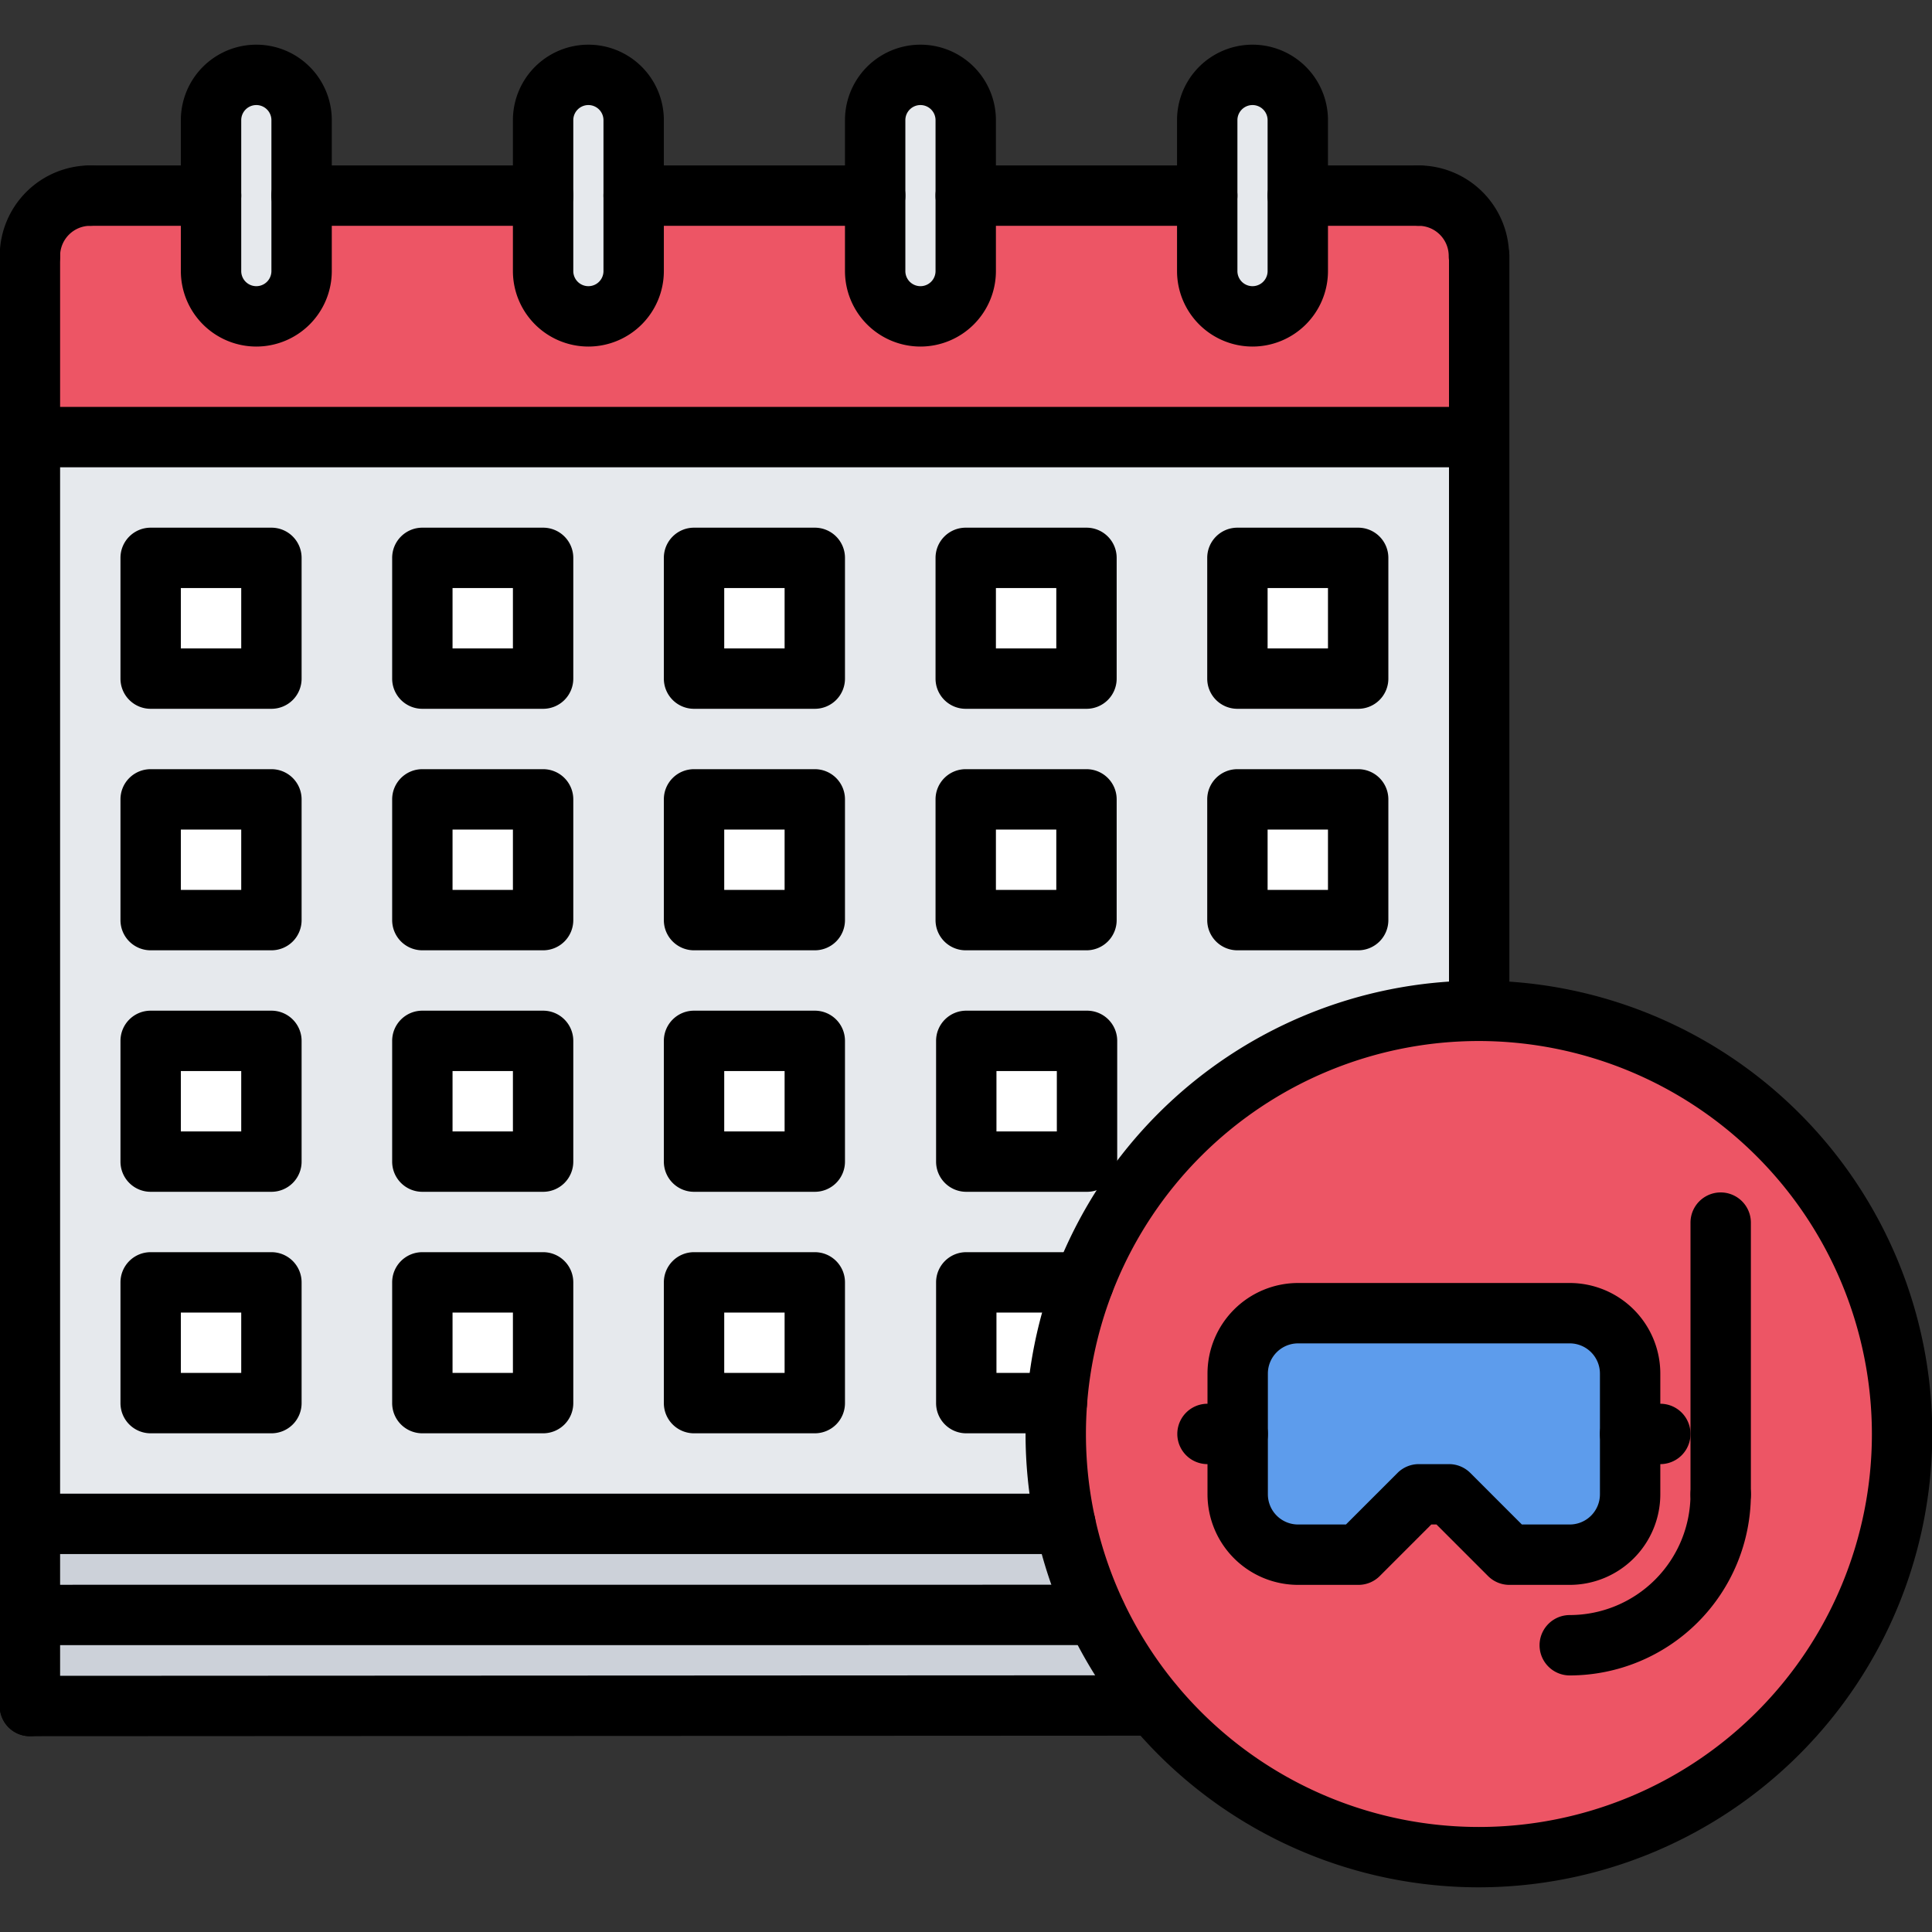 <svg id="icons" height="512" viewBox="0 0 64 64" width="512" xmlns="http://www.w3.org/2000/svg"><rect x="0" y="0" width="64" height="64" fill="#333333" stroke="none"/><path d="m52 51.5a2.006 2.006 0 0 0 2-2v-4a2.006 2.006 0 0 0 -2-2h-9a2.006 2.006 0 0 0 -2 2v4a2.006 2.006 0 0 0 2 2h2l2-2h1l2 2zm-2.99-18.02a14.022 14.022 0 1 1 -14.04 14.02c0-.34.01-.69.04-1.02a13.62 13.62 0 0 1 .89-4 14.029 14.029 0 0 1 13.09-9z" fill="#ed5565"/><path d="m54 47.5v2a2.006 2.006 0 0 1 -2 2h-2l-2-2h-1l-2 2h-2a2.006 2.006 0 0 1 -2-2v-4a2.006 2.006 0 0 1 2-2h9a2.006 2.006 0 0 1 2 2z" fill="#5d9cec"/><path d="m48.99 8.48v6h-48v-6a2.006 2.006 0 0 1 2-2h4v2.5a1.5 1.5 0 0 0 3 0v-2.5h8v2.5a1.5 1.5 0 0 0 3 0v-2.5h8v2.5a1.5 1.5 0 0 0 3 0v-2.5h8v2.5a1.5 1.5 0 0 0 3 0v-2.5h4a1.999 1.999 0 0 1 2 2z" fill="#ed5565"/><path d="m36.31 53.5a14.025 14.025 0 0 0 1.93 2.99l-.01.01-37.24.01v-3.01z" fill="#ccd1d9"/><path d="m36.31 53.5h-35.32v-3.02h34.3a14.132 14.132 0 0 0 1.02 3.02z" fill="#ccd1d9"/><path d="m42.99 6.48v2.5a1.5 1.5 0 0 1 -3 0v-5a1.5 1.5 0 1 1 3 0z" fill="#e6e9ed"/><path d="m31.99 6.48v2.5a1.5 1.5 0 0 1 -3 0v-5a1.5 1.5 0 0 1 3 0z" fill="#e6e9ed"/><path d="m20.99 6.48v2.5a1.5 1.5 0 0 1 -3 0v-5a1.5 1.5 0 0 1 3 0z" fill="#e6e9ed"/><path d="m9.99 6.48v2.5a1.5 1.5 0 0 1 -3 0v-5a1.5 1.5 0 0 1 3 0z" fill="#e6e9ed"/><g fill="#fff"><path d="m40.99 26.48h4v4h-4z"/><path d="m40.99 18.48h4v4h-4z"/><path d="m31.99 26.48h4v4h-4z"/><path d="m31.99 18.48h4v4h-4z"/><path d="m22.99 42.48h4v4h-4z"/><path d="m22.99 34.48h4v4h-4z"/><path d="m22.99 26.48h4v4h-4z"/><path d="m32.01 42.48h3.89a13.62 13.62 0 0 0 -.89 4h-3z"/><path d="m32.01 34.48h4v4h-4z"/><path d="m4.99 34.48h4v4h-4z"/><path d="m4.99 26.48h4v4h-4z"/><path d="m22.99 18.48h4v4h-4z"/><path d="m13.99 42.48h4v4h-4z"/><path d="m13.99 18.48h4v4h-4z"/><path d="m13.99 34.48h4v4h-4z"/><path d="m13.99 26.48h4v4h-4z"/><path d="m4.99 42.48h4v4h-4z"/><path d="m4.99 18.48h4v4h-4z"/></g><path d="m36.01 38.48v-4h-4v4zm12.98-5a14.029 14.029 0 0 0 -13.09 9h-3.89v4h3c-.03.33-.04.68-.04 1.02a13.953 13.953 0 0 0 .32 2.98h-34.3v-36h48l.02 19zm-4-3v-4h-4v4zm0-8v-4h-4v4zm-9 8v-4h-4v4zm0-8v-4h-4v4zm-9 24v-4h-4v4zm0-8v-4h-4v4zm0-8v-4h-4v4zm0-8v-4h-4v4zm-9 24v-4h-4v4zm0-8v-4h-4v4zm0-8v-4h-4v4zm0-8v-4h-4v4zm-9 24v-4h-4v4zm0-8v-4h-4v4zm0-8v-4h-4v4zm0-8v-4h-4v4z" fill="#e6e9ed"/><path d="m.991 9.48a.999.999 0 0 1 -1-1 3.003 3.003 0 0 1 3-3 1 1 0 1 1 0 2 1.001 1.001 0 0 0 -1 1 .999.999 0 0 1 -1 1z"/><path d="m48.991 9.48a.999.999 0 0 1 -1-1 1.001 1.001 0 0 0 -1-1 1 1 0 0 1 0-2 3.003 3.003 0 0 1 3 3 .999.999 0 0 1 -1 1z"/><path d="m48.991 15.48h-48a1 1 0 0 1 0-2h48a1 1 0 0 1 0 2z"/><path d="m49 7.48h.001a.999.999 0 0 1 .999.999v25.005a1 1 0 0 1 -1 1h-.001a.999.999 0 0 1 -.999-.999v-25.005a1 1 0 0 1 1-1z"/><path d="m.991 57.514a.999.999 0 0 1 -1-1v-48.033a1 1 0 0 1 2 0v48.033a.999.999 0 0 1 -1 1z"/><path d="m35.292 51.48h-34.301a1 1 0 0 1 0-2h34.301a1 1 0 0 1 0 2z"/><path d="m.991 54.498a1 1 0 0 1 0-2l35.319-.002a1 1 0 0 1 0 2z"/><path d="m.991 57.514a1 1 0 0 1 0-2l37.236-.018a1 1 0 0 1 0 2z"/><path d="m8.491 11.48a2.502 2.502 0 0 1 -2.5-2.5v-5a2.5 2.5 0 0 1 5 0v5a2.502 2.502 0 0 1 -2.5 2.5zm0-8a.501.501 0 0 0 -.5.5v5a.5.5 0 1 0 1 0v-5a.501.501 0 0 0 -.5-.5z"/><path d="m19.491 11.48a2.502 2.502 0 0 1 -2.5-2.5v-5a2.5 2.5 0 0 1 5 0v5a2.502 2.502 0 0 1 -2.5 2.5zm0-8a.501.501 0 0 0 -.5.5v5a.5.5 0 0 0 1 0v-5a.501.501 0 0 0 -.5-.5z"/><path d="m30.491 11.48a2.502 2.502 0 0 1 -2.5-2.5v-5a2.5 2.5 0 0 1 5 0v5a2.502 2.502 0 0 1 -2.5 2.5zm0-8a.501.501 0 0 0 -.5.5v5a.5.5 0 0 0 1 0v-5a.501.501 0 0 0 -.5-.5z"/><path d="m41.491 11.48a2.502 2.502 0 0 1 -2.5-2.5v-5a2.5 2.5 0 1 1 5 0v5a2.502 2.502 0 0 1 -2.5 2.5zm0-8a.501.501 0 0 0 -.5.5v5a.5.5 0 1 0 1 0v-5a.501.501 0 0 0 -.5-.5z"/><path d="m6.991 7.48h-4a1 1 0 0 1 0-2h4a1 1 0 0 1 0 2z"/><path d="m17.991 7.48h-8a1 1 0 1 1 0-2h8a1 1 0 0 1 0 2z"/><path d="m28.991 7.48h-8a1 1 0 0 1 0-2h8a1 1 0 0 1 0 2z"/><path d="m39.991 7.48h-8a1 1 0 0 1 0-2h8a1 1 0 0 1 0 2z"/><path d="m46.991 7.48h-4a1 1 0 0 1 0-2h4a1 1 0 0 1 0 2z"/><path d="m8.991 23.48h-4a.999.999 0 0 1 -1-1v-4a.999.999 0 0 1 1-1h4a.999.999 0 0 1 1 1v4a.999.999 0 0 1 -1 1zm-3-2h2v-2h-2z"/><path d="m17.991 23.48h-4a.999.999 0 0 1 -1-1v-4a.999.999 0 0 1 1-1h4a.999.999 0 0 1 1 1v4a.999.999 0 0 1 -1 1zm-3-2h2v-2h-2z"/><path d="m26.991 23.48h-4a.999.999 0 0 1 -1-1v-4a.999.999 0 0 1 1-1h4a.999.999 0 0 1 1 1v4a.999.999 0 0 1 -1 1zm-3-2h2v-2h-2z"/><path d="m35.991 23.48h-4a.999.999 0 0 1 -1-1v-4a.999.999 0 0 1 1-1h4a.999.999 0 0 1 1 1v4a.999.999 0 0 1 -1 1zm-3-2h2v-2h-2z"/><path d="m8.991 31.48h-4a.999.999 0 0 1 -1-1v-4a.999.999 0 0 1 1-1h4a.999.999 0 0 1 1 1v4a.999.999 0 0 1 -1 1zm-3-2h2v-2h-2z"/><path d="m17.991 31.48h-4a.999.999 0 0 1 -1-1v-4a.999.999 0 0 1 1-1h4a.999.999 0 0 1 1 1v4a.999.999 0 0 1 -1 1zm-3-2h2v-2h-2z"/><path d="m26.991 31.48h-4a.999.999 0 0 1 -1-1v-4a.999.999 0 0 1 1-1h4a.999.999 0 0 1 1 1v4a.999.999 0 0 1 -1 1zm-3-2h2v-2h-2z"/><path d="m8.991 39.48h-4a.999.999 0 0 1 -1-1v-4a.999.999 0 0 1 1-1h4a.999.999 0 0 1 1 1v4a.999.999 0 0 1 -1 1zm-3-2h2v-2h-2z"/><path d="m17.991 39.48h-4a.999.999 0 0 1 -1-1v-4a.999.999 0 0 1 1-1h4a.999.999 0 0 1 1 1v4a.999.999 0 0 1 -1 1zm-3-2h2v-2h-2z"/><path d="m26.991 39.48h-4a.999.999 0 0 1 -1-1v-4a.999.999 0 0 1 1-1h4a.999.999 0 0 1 1 1v4a.999.999 0 0 1 -1 1zm-3-2h2v-2h-2z"/><path d="m36.009 39.48h-4a.999.999 0 0 1 -1-1v-4a.999.999 0 0 1 1-1h4a.999.999 0 0 1 1 1v4a.999.999 0 0 1 -1 1zm-3-2h2v-2h-2z"/><path d="m35.008 47.48h-2.999a.999.999 0 0 1 -1-1v-4a.999.999 0 0 1 1-1h3.891a1 1 0 0 1 0 2h-2.891v2h1.999a1 1 0 1 1 0 2z"/><path d="m8.991 47.48h-4a.999.999 0 0 1 -1-1v-4a.999.999 0 0 1 1-1h4a.999.999 0 0 1 1 1v4a.999.999 0 0 1 -1 1zm-3-2h2v-2h-2z"/><path d="m17.991 47.48h-4a.999.999 0 0 1 -1-1v-4a.999.999 0 0 1 1-1h4a.999.999 0 0 1 1 1v4a.999.999 0 0 1 -1 1zm-3-2h2v-2h-2z"/><path d="m26.991 47.48h-4a.999.999 0 0 1 -1-1v-4a.999.999 0 0 1 1-1h4a.999.999 0 0 1 1 1v4a.999.999 0 0 1 -1 1zm-3-2h2v-2h-2z"/><path d="m35.991 31.48h-4a.999.999 0 0 1 -1-1v-4a.999.999 0 0 1 1-1h4a.999.999 0 0 1 1 1v4a.999.999 0 0 1 -1 1zm-3-2h2v-2h-2z"/><path d="m44.991 31.48h-4a.999.999 0 0 1 -1-1v-4a.999.999 0 0 1 1-1h4a.999.999 0 0 1 1 1v4a.999.999 0 0 1 -1 1zm-3-2h2v-2h-2z"/><path d="m44.991 23.48h-4a.999.999 0 0 1 -1-1v-4a.999.999 0 0 1 1-1h4a.999.999 0 0 1 1 1v4a.999.999 0 0 1 -1 1zm-3-2h2v-2h-2z"/><path d="m48.991 62.52a15.018 15.018 0 1 1 15.018-15.018 15.035 15.035 0 0 1 -15.018 15.018zm0-28.035a13.018 13.018 0 1 0 13.018 13.018 13.033 13.033 0 0 0 -13.018-13.018z"/><path d="m52 52.501h-2a.999.999 0 0 1 -.707-.293l-1.707-1.707h-.172l-1.707 1.707a.999.999 0 0 1 -.707.293h-2a3.003 3.003 0 0 1 -3-3v-4a3.003 3.003 0 0 1 3-3h9a3.003 3.003 0 0 1 3 3v4a3.003 3.003 0 0 1 -3 3zm-1.586-2h1.586a1.001 1.001 0 0 0 1-1v-4a1.001 1.001 0 0 0 -1-1h-9a1.001 1.001 0 0 0 -1 1v4a1.001 1.001 0 0 0 1 1h1.586l1.707-1.707a.999.999 0 0 1 .707-.293h1a.999.999 0 0 1 .707.293z"/><path d="m52 55.501a1 1 0 0 1 0-2 4.004 4.004 0 0 0 4-4 1 1 0 0 1 2 0 6.007 6.007 0 0 1 -6 6z"/><path d="m57 50.501a.999.999 0 0 1 -1-1v-9a1 1 0 0 1 2 0v9a.999.999 0 0 1 -1 1z"/><path d="m41 48.501h-1a1 1 0 0 1 0-2h1a1 1 0 0 1 0 2z"/><path d="m55 48.501h-1a1 1 0 0 1 0-2h1a1 1 0 0 1 0 2z"/></svg>